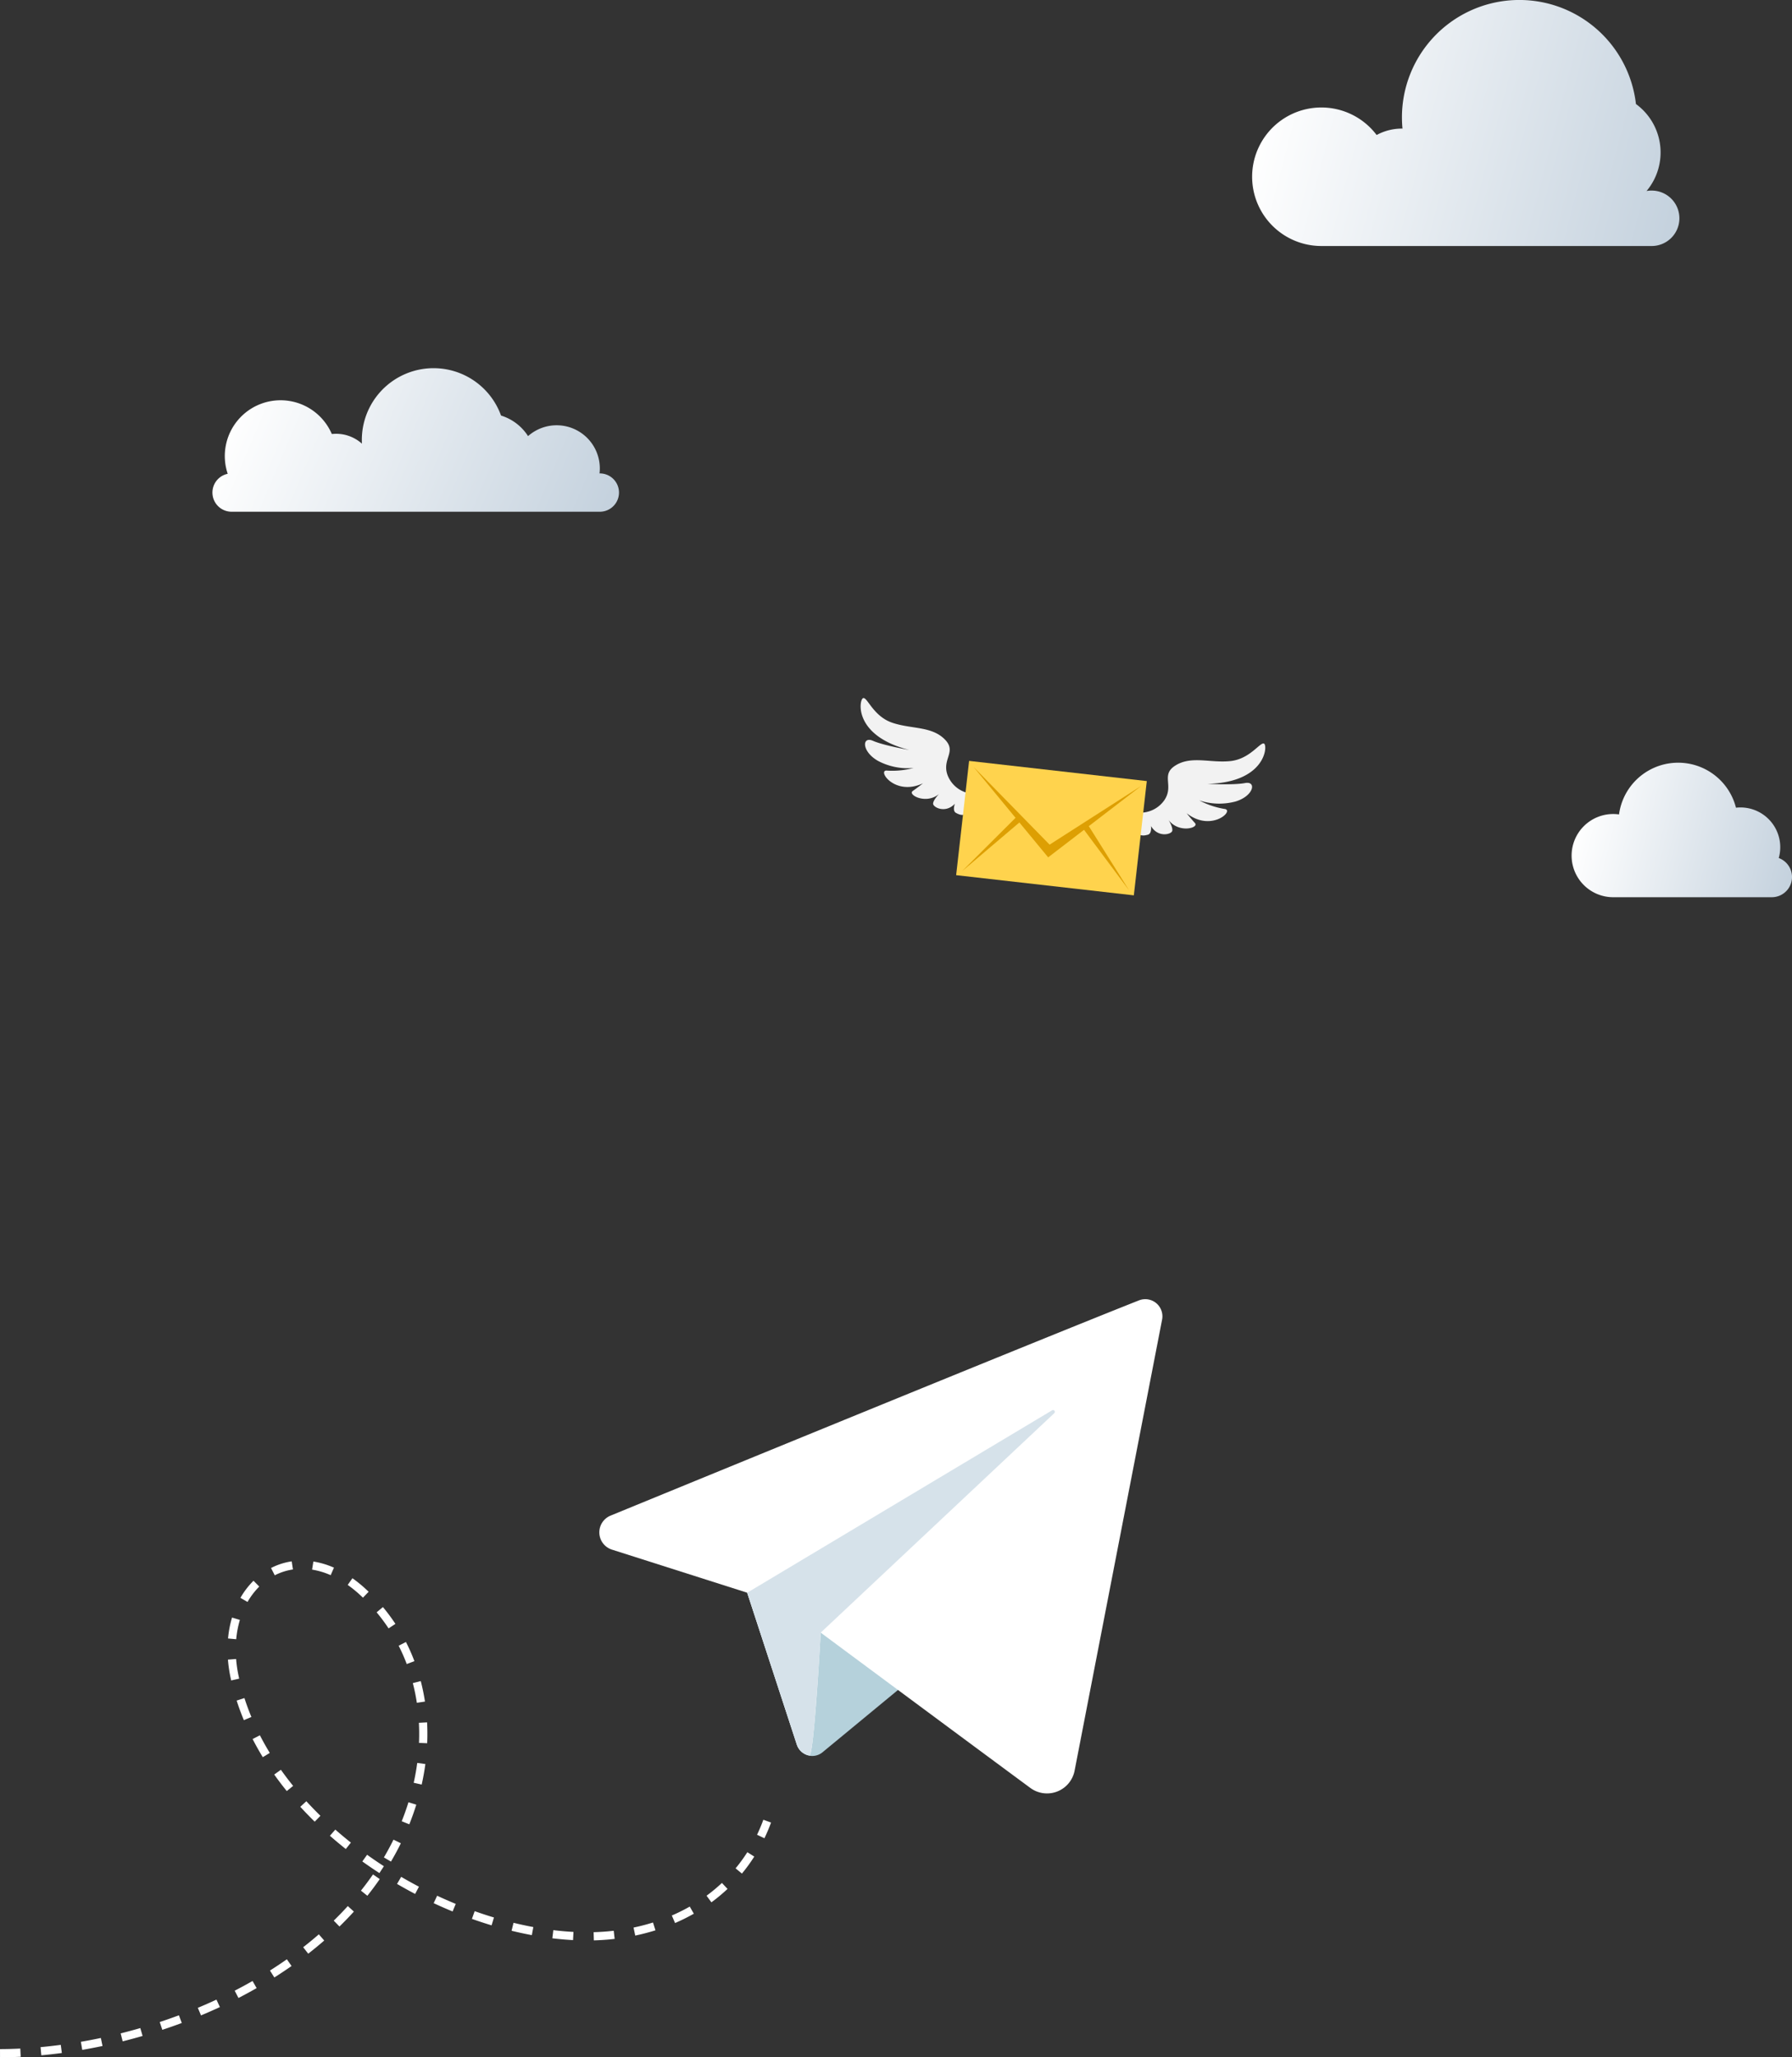<svg xmlns="http://www.w3.org/2000/svg" xmlns:xlink="http://www.w3.org/1999/xlink" width="437.17" height="501.77" viewBox="0 0 437.17 501.77"><rect x="0" y="0" width="437.17" height="501.77" fill="#333333" stroke="none"/><defs><linearGradient id="a" y1="0.614" x2="1" y2="0.764" gradientUnits="objectBoundingBox"><stop offset="0" stop-color="#fff"/><stop offset="1" stop-color="#c5d2de"/></linearGradient></defs><g transform="translate(-309.997 -308.186)"><g transform="translate(274.893 486.956)"><path d="M217.389,209.692l12.129,37.1a3.936,3.936,0,0,0,6.247,1.813l36.224-29.9s-38.493-15.015-38.493-14.2S217.389,209.692,217.389,209.692Z" fill="#b5d1db"/><path d="M312.963,138.388c-23.657,9.356-100.013,40.646-128.914,52.5a4.415,4.415,0,0,0,.343,8.291l33,10.511,12.091,36.983a4,4,0,0,0,3.084,2.7c1.112.209,2.752-29.949,2.752-29.949S270,245.155,286.458,257.3a6.854,6.854,0,0,0,10.8-4.2c4.9-25.262,17.157-88.425,21.346-110.018A4.184,4.184,0,0,0,312.963,138.388Z" fill="#fff"/><path d="M232.564,249.378c1.112.209,2.752-29.949,2.752-29.949L292.3,165.9a.441.441,0,0,0-.528-.7l-74.387,44.493,12.091,36.983A4,4,0,0,0,232.564,249.378Z" fill="#d6e2ea"/><path d="M35.111,323l-.006-2c1.622-.005,3.287-.049,4.951-.13l.1,2C38.46,322.95,36.763,322.995,35.111,323Zm10.072-.487L45,320.521c1.626-.149,3.285-.336,4.929-.554l.263,1.983C48.521,322.172,46.836,322.361,45.183,322.513Zm9.99-1.323-.34-1.971c1.617-.279,3.256-.593,4.873-.935l.414,1.957C58.479,320.588,56.814,320.907,55.173,321.19Zm9.855-2.083-.486-1.94c1.6-.4,3.209-.836,4.791-1.295l.557,1.921C68.285,318.259,66.649,318.7,65.028,319.107ZM74.7,316.3l-.628-1.9c1.568-.519,3.143-1.072,4.681-1.646l.7,1.874C77.892,315.212,76.293,315.774,74.7,316.3Zm9.438-3.521-.77-1.846c1.528-.638,3.055-1.31,4.539-2l.843,1.814C87.243,311.448,85.692,312.132,84.14,312.779Zm9.139-4.249-.916-1.778c1.474-.76,2.939-1.555,4.357-2.365l.992,1.737C96.269,306.949,94.777,307.758,93.279,308.531Zm8.756-5-1.069-1.69c1.4-.887,2.789-1.81,4.122-2.745l1.148,1.638C104.877,301.682,103.463,302.623,102.034,303.527Zm8.263-5.8-1.229-1.578c1.309-1.019,2.594-2.076,3.82-3.142l1.312,1.51C112.947,295.607,111.634,296.687,110.3,297.728Zm69.682-3.246-.055-2c1.643-.045,3.291-.162,4.9-.347l.229,1.987C183.386,294.315,181.679,294.436,179.979,294.483Zm-5.077-.07c-1.649-.086-3.348-.235-5.049-.441l.241-1.985c1.656.2,3.308.346,4.912.429Zm15.174-1.1-.41-1.957c1.609-.337,3.205-.753,4.743-1.235l.6,1.908C193.408,292.528,191.749,292.96,190.077,293.311ZM164.85,293.2c-1.629-.3-3.292-.658-4.943-1.062l.475-1.943c1.615.394,3.241.744,4.832,1.038ZM117.922,291.1l-1.4-1.433c1.187-1.156,2.342-2.351,3.433-3.551l1.48,1.345C120.32,288.688,119.137,289.912,117.922,291.1Zm37.111-.284c-1.592-.479-3.206-1.009-4.8-1.576l.671-1.884c1.56.556,3.142,1.076,4.7,1.545Zm44.758-.56L199,288.416a44.684,44.684,0,0,0,4.376-2.177l.989,1.738A46.687,46.687,0,0,1,199.79,290.253Zm-54.267-2.824c-1.543-.635-3.1-1.317-4.621-2.028l.846-1.812c1.495.7,3.021,1.367,4.536,1.99Zm63.132-2.23-1.184-1.612a40.351,40.351,0,0,0,3.749-3.117l1.37,1.457A42.364,42.364,0,0,1,208.655,285.2ZM124.723,283.6l-1.564-1.247c1.03-1.291,2.02-2.623,2.942-3.957l1.645,1.137C126.8,280.909,125.781,282.277,124.723,283.6Zm11.657-.443c-1.484-.777-2.969-1.6-4.414-2.443l1.008-1.727c1.419.828,2.877,1.635,4.334,2.4Zm79.716-4.969-1.54-1.276a39.293,39.293,0,0,0,2.868-3.939l1.687,1.074A41.3,41.3,0,0,1,216.1,278.192Zm-88.429-.117c-1.412-.914-2.815-1.87-4.171-2.841l1.165-1.626c1.33.953,2.708,1.891,4.093,2.788Zm2.813-2.808-1.722-1.016c.836-1.417,1.624-2.874,2.343-4.331l1.794.884C132.154,272.306,131.342,273.807,130.48,275.267ZM119.465,272.2c-1.323-1.049-2.628-2.137-3.878-3.235l1.32-1.5c1.225,1.076,2.5,2.143,3.8,3.171Zm102.127-2.62-1.8-.862c.563-1.179,1.081-2.41,1.539-3.658l1.878.689C222.724,267.051,222.182,268.34,221.592,269.576Zm-86.63-3.407-1.857-.743c.608-1.52,1.162-3.08,1.647-4.637l1.91.595C136.161,262.99,135.59,264.6,134.962,266.169Zm-23.082-.642c-1.212-1.184-2.4-2.407-3.516-3.633l1.476-1.35c1.1,1.2,2.253,2.394,3.438,3.552Zm-6.818-7.466c-1.07-1.321-2.1-2.678-3.061-4.033l1.632-1.157c.936,1.32,1.94,2.643,2.983,3.931Zm32.916-1.585-1.951-.438c.359-1.6.65-3.226.865-4.834l1.982.265C138.651,253.136,138.349,254.82,137.978,256.476ZM99.212,249.8c-.888-1.455-1.723-2.943-2.482-4.424l1.78-.913c.737,1.437,1.548,2.882,2.41,4.3Zm40.107-3.4-2-.084c.069-1.639.06-3.288-.025-4.9l2-.105C139.382,242.985,139.391,244.7,139.319,246.4Zm-44.728-5.634c-.655-1.574-1.245-3.179-1.755-4.771l1.9-.61c.492,1.538,1.063,3.09,1.7,4.612Zm42.208-4.228a47.781,47.781,0,0,0-.984-4.8l1.936-.5a49.784,49.784,0,0,1,1.025,5Zm-45.3-5.452c-.053-.235-.1-.474-.154-.709a34.553,34.553,0,0,1-.635-4.368l1.994-.158a32.546,32.546,0,0,0,.6,4.114c.048.227.1.457.148.684Zm42.833-4a44.544,44.544,0,0,0-1.975-4.47l1.782-.908a46.538,46.538,0,0,1,2.064,4.672Zm-41.606-6.053-1.992-.184a26.293,26.293,0,0,1,.975-5.1l1.916.573A24.289,24.289,0,0,0,92.729,221.029ZM129.9,218.39a43.755,43.755,0,0,0-2.916-3.919l1.535-1.282a45.76,45.76,0,0,1,3.05,4.1Zm-34.408-6.448-1.734-1a19.586,19.586,0,0,1,3.191-4.173l1.407,1.422A17.587,17.587,0,0,0,95.494,211.942Zm28.157-1.045c-.226-.217-.458-.435-.69-.648a30.516,30.516,0,0,0-3.029-2.461l1.155-1.633a32.53,32.53,0,0,1,3.229,2.622c.242.222.484.45.72.677Zm-21.515-5.456-.912-1.78a16.346,16.346,0,0,1,5.047-1.623l.3,1.978A14.349,14.349,0,0,0,102.136,205.441Zm13.638-.031a18.518,18.518,0,0,0-4.532-1.357l.314-1.975a20.517,20.517,0,0,1,5.023,1.5Z" fill="#fff"/></g><path d="M414.849,211.1a9.7,9.7,0,0,0-10.433-12.279,14.554,14.554,0,0,0-28.532,1.642,10.268,10.268,0,0,0-1.321-.1,10.146,10.146,0,1,0,0,20.291h38.588a4.93,4.93,0,0,0,1.7-9.559Z" transform="translate(329.084 306.361)" fill="url(#a)"/><path d="M414.771,135.869a6.794,6.794,0,0,0-1.169.108,14.617,14.617,0,0,0-2.59-21.216,28.636,28.636,0,0,0-57.086,3.269c0,.921.048,1.831.133,2.73-.045,0-.088-.007-.133-.007a12.9,12.9,0,0,0-6.175,1.564,16.893,16.893,0,1,0-13.474,27.074h80.493a6.761,6.761,0,1,0,0-13.521Z" transform="translate(298.084 218.796)" fill="url(#a)"/><path d="M176.425,219.778l-.072,0a10.749,10.749,0,0,0,.072-1.2,10.53,10.53,0,0,0-17.507-7.9,12,12,0,0,0-6.59-5.012,17.5,17.5,0,0,0-33.96,5.952c0,.3.008.6.023.9a9.454,9.454,0,0,0-6.306-2.408,9.8,9.8,0,0,0-1.038.06,13.606,13.606,0,0,0-25.4,9.7,4.674,4.674,0,0,0,.946,9.251h89.836a4.673,4.673,0,0,0,0-9.347Z" transform="translate(279.901 203.875)" fill="url(#a)"/><g transform="translate(237.703 339.943)"><path d="M309.147,161.8a7.127,7.127,0,0,1-5.671-4.455c-1.512-4.049,2.429-5.771-.83-8.9s-8.078-2.363-12.7-3.938-6.057-6.274-7.075-6-2.505,9.179,11.248,12.646c0,0-6.189-1.056-8.881-2.236s-2.794,2.619,1.282,4.922a15.5,15.5,0,0,0,8.661,1.706,20.179,20.179,0,0,1-6.432.65c-2.652-.367,1.709,6.371,8.718,3.093,0,0-1.228.977-2.514,1.883s3.244,3.375,6.424.729c0,0-1.41,1.418-1.448,2.333s3,2.5,5.318.042c0,0-.674,1.734.272,2.236s2.242,1.092,3.522-.923A3.583,3.583,0,0,0,309.147,161.8Z" fill="#f2f2f2"/><path d="M349.854,166.423a7.13,7.13,0,0,0,6.526-3.071c2.381-3.607-1.074-6.168,2.8-8.488s8.4-.492,13.256-.992,7.309-4.757,8.238-4.257.384,9.507-13.8,9.8c0,0,6.268.359,9.156-.188s2.136,3.179-2.352,4.509a15.5,15.5,0,0,1-8.824-.278,20.181,20.181,0,0,0,6.123,2.075c2.667.237-3.093,5.826-9.19,1.059,0,0,.978,1.229,2.028,2.4s-3.918,2.562-6.423-.729c0,0,1.056,1.7.888,2.6s-3.487,1.766-5.193-1.151c0,0,.269,1.841-.766,2.118s-2.43.561-3.226-1.689A3.583,3.583,0,0,1,349.854,166.423Z" fill="#f2f2f2"/><rect width="43.628" height="28.047" transform="translate(308.714 153.825) rotate(6.477)" fill="#ffd34d"/><path d="M328.35,174.251l-18.56-18.965L328,177.348l22.69-17.418Z" fill="#dd9f03"/><path d="M320.384,167.368l-13.41,13.375,14.043-11.934Z" fill="#dd9f03"/><path d="M337.656,169.329l10.071,16.041-11.01-14.779Z" fill="#dd9f03"/></g></g></svg>